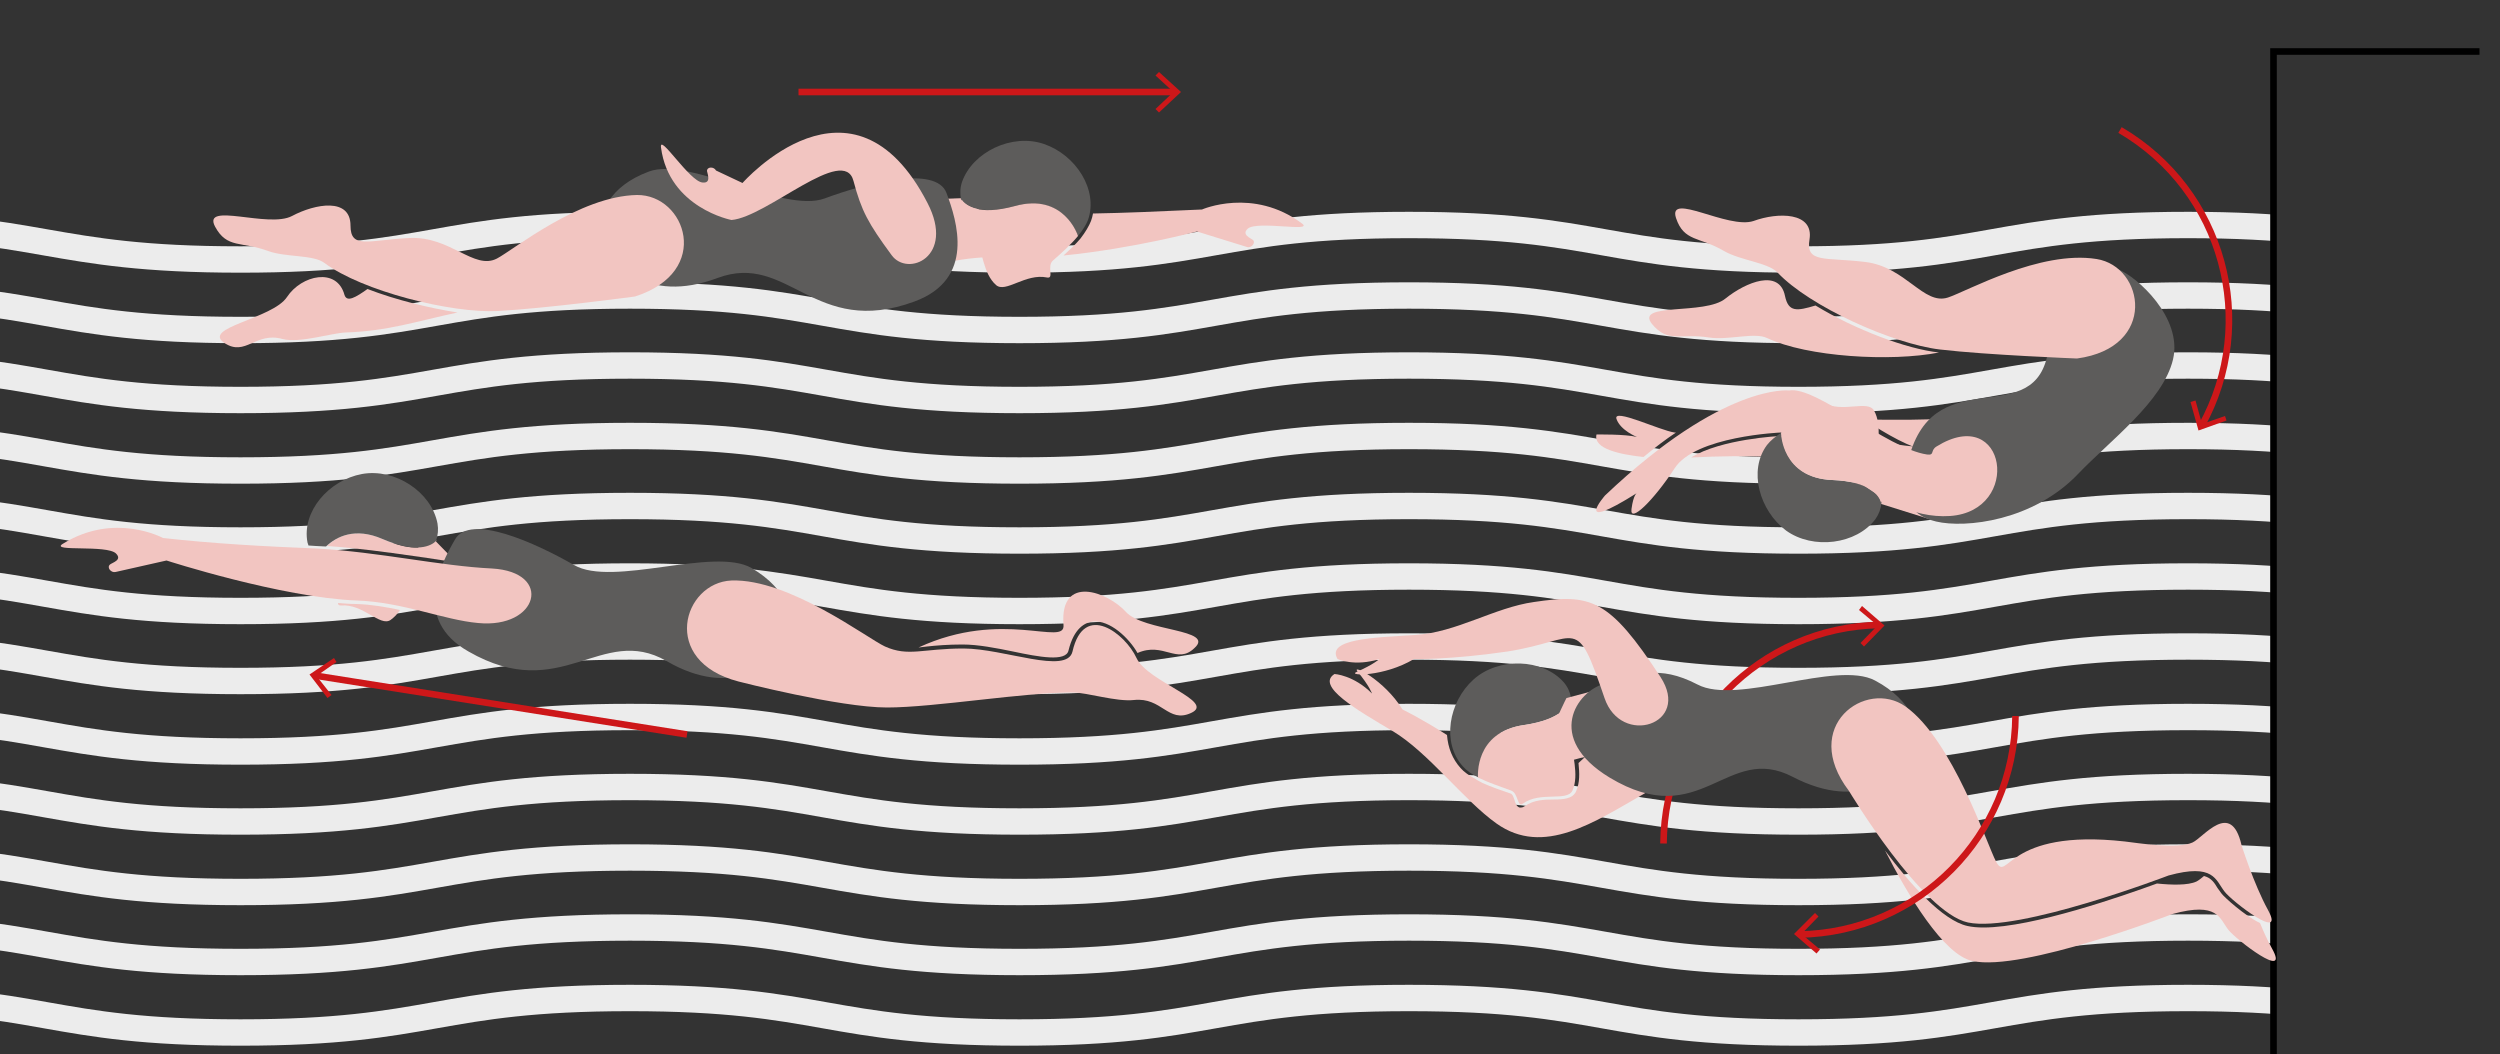 <?xml version="1.0" encoding="utf-8"?>
<!-- Generator: Adobe Illustrator 27.3.1, SVG Export Plug-In . SVG Version: 6.00 Build 0)  -->
<svg version="1.1" id="Capa_1" xmlns="http://www.w3.org/2000/svg" xmlns:xlink="http://www.w3.org/1999/xlink" x="0px" y="0px"
	 viewBox="0 0 500 210.9" style="enable-background:new 0 0 500 210.9;" xml:space="preserve">
<rect x="0" y="0" width="500" height="210.9" fill="#333333" stroke="none"/>
<style type="text/css">
	.st0{clip-path:url(#SVGID_00000028313040530075321250000001149614523624332193_);}
	.st1{fill:none;stroke:#ECECEC;stroke-width:5.275;stroke-miterlimit:10;}
	.st2{fill:none;stroke:#000000;stroke-width:1.319;stroke-miterlimit:10;}
	.st3{fill:none;stroke:#CD1719;stroke-width:1.319;stroke-miterlimit:10;}
	.st4{fill:#CD1719;}
	.st5{fill:#F2C5C1;}
	.st6{fill:#5D5C5B;}
</style>
<g>
	<g>
		<g>
			<defs>
				<rect id="SVGID_1_" y="30.2" width="454.7" height="180.7"/>
			</defs>
			<clipPath id="SVGID_00000001655189003515922830000003227341574049381260_">
				<use xlink:href="#SVGID_1_"  style="overflow:visible;"/>
			</clipPath>
			<g id="agua" style="clip-path:url(#SVGID_00000001655189003515922830000003227341574049381260_);">
				<g>
					<g>
						<path class="st1" d="M671.3,51.9c-39,0-39-6.9-77.9-6.9c-39,0-39,6.9-77.9,6.9c-39,0-39-6.9-77.9-6.9c-39,0-39,6.9-77.9,6.9
							c-39,0-39-6.9-77.9-6.9c-39,0-39,6.9-77.9,6.9c-39,0-39-6.9-77.9-6.9c-39,0-39,6.9-77.9,6.9S8.7,45-30.2,45
							c-39,0-39,6.9-77.9,6.9s-39-6.9-77.9-6.9"/>
					</g>
					<g>
						<path class="st1" d="M671.3,66c-39,0-39-6.9-77.9-6.9c-39,0-39,6.9-77.9,6.9c-39,0-39-6.9-77.9-6.9c-39,0-39,6.9-77.9,6.9
							c-39,0-39-6.9-77.9-6.9c-39,0-39,6.9-77.9,6.9c-39,0-39-6.9-77.9-6.9c-39,0-39,6.9-77.9,6.9s-39-6.9-77.9-6.9
							c-39,0-39,6.9-77.9,6.9s-39-6.9-77.9-6.9"/>
					</g>
					<g>
						<path class="st1" d="M671.3,80c-39,0-39-6.9-77.9-6.9c-39,0-39,6.9-77.9,6.9c-39,0-39-6.9-77.9-6.9c-39,0-39,6.9-77.9,6.9
							c-39,0-39-6.9-77.9-6.9c-39,0-39,6.9-77.9,6.9c-39,0-39-6.9-77.9-6.9c-39,0-39,6.9-77.9,6.9s-39-6.9-77.9-6.9
							c-39,0-39,6.9-77.9,6.9s-39-6.9-77.9-6.9"/>
					</g>
					<g>
						<path class="st1" d="M671.3,94.1c-39,0-39-6.9-77.9-6.9c-39,0-39,6.9-77.9,6.9c-39,0-39-6.9-77.9-6.9c-39,0-39,6.9-77.9,6.9
							c-39,0-39-6.9-77.9-6.9c-39,0-39,6.9-77.9,6.9c-39,0-39-6.9-77.9-6.9c-39,0-39,6.9-77.9,6.9s-39-6.9-77.9-6.9
							c-39,0-39,6.9-77.9,6.9s-39-6.9-77.9-6.9"/>
					</g>
					<g>
						<path class="st1" d="M671.3,108.1c-39,0-39-6.9-77.9-6.9c-39,0-39,6.9-77.9,6.9c-39,0-39-6.9-77.9-6.9c-39,0-39,6.9-77.9,6.9
							c-39,0-39-6.9-77.9-6.9c-39,0-39,6.9-77.9,6.9c-39,0-39-6.9-77.9-6.9c-39,0-39,6.9-77.9,6.9s-39-6.9-77.9-6.9
							c-39,0-39,6.9-77.9,6.9s-39-6.9-77.9-6.9"/>
					</g>
				</g>
				<g>
					<g>
						<path class="st1" d="M671.3,122.2c-39,0-39-6.9-77.9-6.9c-39,0-39,6.9-77.9,6.9c-39,0-39-6.9-77.9-6.9c-39,0-39,6.9-77.9,6.9
							c-39,0-39-6.9-77.9-6.9c-39,0-39,6.9-77.9,6.9c-39,0-39-6.9-77.9-6.9c-39,0-39,6.9-77.9,6.9s-39-6.9-77.9-6.9
							c-39,0-39,6.9-77.9,6.9s-39-6.9-77.9-6.9"/>
					</g>
					<g>
						<path class="st1" d="M671.3,136.2c-39,0-39-6.9-77.9-6.9c-39,0-39,6.9-77.9,6.9c-39,0-39-6.9-77.9-6.9c-39,0-39,6.9-77.9,6.9
							c-39,0-39-6.9-77.9-6.9c-39,0-39,6.9-77.9,6.9c-39,0-39-6.9-77.9-6.9c-39,0-39,6.9-77.9,6.9s-39-6.9-77.9-6.9
							c-39,0-39,6.9-77.9,6.9s-39-6.9-77.9-6.9"/>
					</g>
					<g>
						<path class="st1" d="M671.3,150.3c-39,0-39-6.9-77.9-6.9c-39,0-39,6.9-77.9,6.9c-39,0-39-6.9-77.9-6.9c-39,0-39,6.9-77.9,6.9
							c-39,0-39-6.9-77.9-6.9c-39,0-39,6.9-77.9,6.9c-39,0-39-6.9-77.9-6.9c-39,0-39,6.9-77.9,6.9s-39-6.9-77.9-6.9
							c-39,0-39,6.9-77.9,6.9s-39-6.9-77.9-6.9"/>
					</g>
					<g>
						<path class="st1" d="M671.3,164.3c-39,0-39-6.9-77.9-6.9c-39,0-39,6.9-77.9,6.9c-39,0-39-6.9-77.9-6.9c-39,0-39,6.9-77.9,6.9
							c-39,0-39-6.9-77.9-6.9c-39,0-39,6.9-77.9,6.9c-39,0-39-6.9-77.9-6.9c-39,0-39,6.9-77.9,6.9s-39-6.9-77.9-6.9
							c-39,0-39,6.9-77.9,6.9s-39-6.9-77.9-6.9"/>
					</g>
				</g>
				<g>
					<g>
						<path class="st1" d="M671.3,178.4c-39,0-39-6.9-77.9-6.9c-39,0-39,6.9-77.9,6.9c-39,0-39-6.9-77.9-6.9c-39,0-39,6.9-77.9,6.9
							c-39,0-39-6.9-77.9-6.9c-39,0-39,6.9-77.9,6.9c-39,0-39-6.9-77.9-6.9c-39,0-39,6.9-77.9,6.9s-39-6.9-77.9-6.9
							c-39,0-39,6.9-77.9,6.9s-39-6.9-77.9-6.9"/>
					</g>
					<g>
						<path class="st1" d="M671.3,192.4c-39,0-39-6.9-77.9-6.9c-39,0-39,6.9-77.9,6.9c-39,0-39-6.9-77.9-6.9c-39,0-39,6.9-77.9,6.9
							c-39,0-39-6.9-77.9-6.9c-39,0-39,6.9-77.9,6.9c-39,0-39-6.9-77.9-6.9c-39,0-39,6.9-77.9,6.9s-39-6.9-77.9-6.9
							c-39,0-39,6.9-77.9,6.9s-39-6.9-77.9-6.9"/>
					</g>
					<g>
						<path class="st1" d="M671.3,206.5c-39,0-39-6.9-77.9-6.9c-39,0-39,6.9-77.9,6.9c-39,0-39-6.9-77.9-6.9c-39,0-39,6.9-77.9,6.9
							c-39,0-39-6.9-77.9-6.9c-39,0-39,6.9-77.9,6.9c-39,0-39-6.9-77.9-6.9c-39,0-39,6.9-77.9,6.9s-39-6.9-77.9-6.9
							c-39,0-39,6.9-77.9,6.9s-39-6.9-77.9-6.9"/>
					</g>
				</g>
			</g>
		</g>
	</g>
</g>
<polyline class="st2" points="454.7,210.9 454.7,10.3 495.9,10.3 "/>
<g>
	<g>
		<path class="st3" d="M332.7,168.7c0.2-23.9,19.4-43.3,43.2-43.7"/>
		<g>
			<polygon class="st4" points="372.8,129.3 372.1,128.6 375.5,125.1 371.8,122 372.4,121.2 376.9,125.1 			"/>
		</g>
	</g>
</g>
<g>
	<g>
		<line class="st3" x1="159.7" y1="18.4" x2="235.1" y2="18.4"/>
		<g>
			<polygon class="st4" points="231.8,22.5 231.1,21.8 234.7,18.4 231.1,15.1 231.8,14.4 236.2,18.4 			"/>
		</g>
	</g>
</g>
<g>
	<g>
		<line class="st3" x1="137.4" y1="146.9" x2="62.9" y2="135.1"/>
		<g>
			<polygon class="st4" points="66.8,131.6 67.3,132.4 63.3,135.2 66.3,139 65.5,139.6 61.9,134.9 			"/>
		</g>
	</g>
</g>
<g>
	<path class="st5" d="M185.1,53.9c0,0,4.2-2.2,13.1-2.5c9-0.3-5.1-11.8-5.1-11.8l-8,0.3V53.9z"/>
	<g>
		<path class="st6" d="M203,41.2c9.8-2.6,12.6,6,12.6,6c0.9-1.1,1.6-2.2,2-3.2c2.1-6-2.4-13-8.8-15.2s-14.3,1.6-16.4,7.6
			c-0.4,1.2-0.4,2.3-0.2,3.5C193.1,41,195.6,43.2,203,41.2z"/>
		<path class="st5" d="M215.6,47.2c0-0.1-2.8-8.7-12.6-6c-7.4,2-9.9-0.1-10.7-1.3c0.4,2.3,1.7,4.6,2.8,7.2c1.4,3.1,1.5,7.6,4.1,9.9
			c1.9,1.7,5.9-2.4,10.2-1.5c1.5,0.3-0.1-2.3,1.2-3.4C212.3,50.6,214.2,48.9,215.6,47.2z"/>
	</g>
	<g>
		<path class="st5" d="M260.4,44.7c-9.8-7.3-20-2.8-20-2.8c-8.7,0.4-15.8,0.7-21.8,0.8c-0.1,0.5-0.2,1-0.4,1.5
			c-0.4,1-1.1,2.2-2.1,3.5c-1,1.2-2.2,2.3-3.4,3.4c14-1.4,26.7-4.8,26.7-4.8l10,3.1c0.8,0.3,1.8-0.8,1.2-1.4c-0.5-0.4-2.4-1.1-1-2.3
			C251.6,44.1,262.8,46.5,260.4,44.7z"/>
	</g>
	<path class="st6" d="M120.4,46.7c-0.8-3.8,1.3-9.4,9.4-12.4c8.1-3,26.8,8.4,35.1,5.4c8.3-3.1,22.3-6.7,24.4-1.1s5.8,17.2-6.4,21.7
		c-20.1,7.4-25.2-10-39.4-4.7S121.7,52.8,120.4,46.7z"/>
	<path class="st5" d="M70.1,45.1c0,4.8,3.6,2.9,11.8,2.5c8.2-0.4,12.9,6.5,17.5,4.1c3.4-1.8,16.5-12.5,28-12.7
		c9.7-0.1,15.2,15.3-0.4,20.3c0,0-17.9,2.4-27.4,2.9c-9.4,0.5-27.2-4-34.7-9.6c-2.2-1.7-7.7-1.1-11.3-2.4c-5.3-2-8.2-0.4-10.6-4.9
		c-2.6-5,10.7,0.4,15.4-2.1S70.1,39.5,70.1,45.1z"/>
	<path class="st5" d="M73.5,57.8c-2.4,1.7-4.1,2.7-4.6,1.2c-1.5-5.6-8.6-4-11.5,0.4c-2.9,4.4-17.2,6.1-12.5,9.2
		c4.2,2.8,6.2-2.3,11.6-0.8c3.4,0.9,9.8-1.2,12.6-1.3c8.6-0.3,14-2.2,22.4-4C85.8,61.6,79.2,60,73.5,57.8z"/>
	<path class="st5" d="M146.3,44c0,0-12.5-2.4-14.1-14.5c-0.4-3,5.7,6.8,8.3,7c1.8,0.2,1-1.7,0.9-2.3c0-0.9,1.4-0.9,1.8-0.1l5.3,2.5
		c0,0,22-25.1,37,4c5.6,10.8-4,14.9-7.2,10.4c-4.7-6.4-6-8.8-7.6-14.8C168.8,28.8,153.4,43.4,146.3,44z"/>
</g>
<g>
	<path class="st5" d="M76.5,107.8c3.2,1.4,5.5,1.8,7.1,1.7c1.6-1.1,2.9-1.9,2.9-1.9l0.6,0.6c0.1-0.1,0.1-0.1,0.2-0.2
		c0,0.1-0.1,0.2-0.1,0.3l4,4.1c-1.9-0.2-3.8-0.5-5.7-0.8c0,0,0,0,0,0c-0.9-0.1-1.9-0.3-2.8-0.4c-5.6-0.8-11.4-1.6-17.3-2
		C67.4,107.3,71,105.4,76.5,107.8z"/>
	<path class="st6" d="M157.5,127.4c1.5-3.6,0.3-9.4-7.2-13.8c-7.5-4.3-27.8,3.9-35.5-0.6c-7.7-4.4-20.8-10.4-23.8-5.1
		c-3,5.2-8.6,16,2.7,22.4c18.6,10.7,26.5-5.6,39.6,1.9C146.3,139.8,155.2,133.1,157.5,127.4z"/>
	<path class="st5" d="M32.6,107.6c0,0-9.7-5.3-20.1,1.2c-2.5,1.6,8.9,0.1,10.7,1.9c1.3,1.3-0.7,1.8-1.2,2.2
		c-0.7,0.6,0.2,1.7,1.1,1.5l10.2-2.3c0,0,22.9,7.4,38,8c9.2,0.3,17.5,3.9,24.3,4.5c12.1,1.2,15.1-10.2,2.8-10.9
		c-10.4-0.5-22.5-3.3-35.1-4C53,109.3,42.4,108.7,32.6,107.6z"/>
	<path class="st6" d="M76.5,107.8c-5.5-2.4-9.2-0.5-11.3,1.5c-0.7,0-1.3-0.1-2-0.1c-0.5,0-1-0.1-1.5-0.1c-0.1-0.2-0.1-0.4-0.2-0.6
		c-1.2-6.2,4.3-12.5,10.9-13.7c6.6-1.2,13.9,3.6,15.1,9.9c0.2,1.2,0.1,2.3-0.3,3.5C86.3,109.1,83.5,110.8,76.5,107.8z"/>
	<path class="st5" d="M71.3,120.8c3,0.1,5.9,0.6,8.7,1.2c-0.5,0.8-1.2,1.5-1.9,2c-2.1,1.4-5.5-3.3-9.9-2.9c-0.5,0-0.6-0.2-0.6-0.5
		C68.8,120.7,70.1,120.8,71.3,120.8z"/>
	<path class="st5" d="M214.5,130.3c-1.1,4.7-13.7-0.6-21.8-0.6c-8.2,0-11,1.7-15.7-0.4c-3.5-1.6-19.2-13.6-30.7-13.2
		c-9.7,0.4-14.4,16.1,1.4,20.2c0,0,20.2,5.2,29.7,5.2c9.5,0,27.8-3.1,37.2-3c2.8,0,8.7,1.9,12.2,1.5c5.6-0.6,6.8,4.7,11.4,2.6
		c5.1-2.3-8.7-6.2-10.9-11S216.8,120.2,214.5,130.3z"/>
	<path class="st5" d="M227.5,130.6C227.5,130.6,227.5,130.6,227.5,130.6c-1.7-3-5.5-6.6-8.9-6.3c-1.6,0.2-3.8,1.3-4.9,5.8
		c-0.5,2.3-5.9,1.3-11.1,0.2c-3.4-0.7-7-1.4-10.1-1.4c-2.9,0-5.3,0.2-7.1,0.4c-0.6,0.1-1.1,0.1-1.7,0.2c16.8-7.8,29.4-0.1,29-4.5
		c-0.8-10.3,8.9-6.6,12.5-2.6c3.6,3.9,17.9,3.4,13.7,7.2C235.4,133,232.7,128.3,227.5,130.6z"/>
</g>
<g>
	<g>
		<path class="st5" d="M385.6,90.2c0.1,0,0.2,0,0.3,0c0,0,0,0,0-0.1c0.1-0.4,0.3-1,1.1-1.5c5.6-3.5,9-2,10.5-0.9
			c1.4,1.1,2.3,2.7,2.6,4.5c3.8-4.2-10.4-8.6-11.7-8.5c-3.1,0.3-9.1,0.3-15.6,0.2C377.4,86.9,382.1,89.6,385.6,90.2z"/>
		<path class="st5" d="M356.2,87.2c-0.5,0-12,0.6-18,4.3c11.8-0.6,20.4-0.1,27.2,0.8C361.9,89.4,358.8,87.2,356.2,87.2z"/>
		<path class="st5" d="M328.7,91.4c2.3-1.9,4.4-3.5,6.5-4.9c-0.1,0-0.2,0-0.3,0c-2.9-0.4-12.4-5-11.6-2.7s4.1,3.6,4.1,3.6
			c-2.3-0.6-8.1-0.5-8.1-0.5C318.6,89.8,324.1,90.9,328.7,91.4z"/>
	</g>
	<path class="st5" d="M387.3,89.2c0,0-4.6,0.9-13.3-1.5c-8.7-2.4,1.3,12.8,1.3,12.8l11.8,3.7L387.3,89.2z"/>
	<g>
		<path class="st6" d="M366.5,96c-10.1-0.4-10.2-9.5-10.2-9.5c-1.2,0.8-2.2,1.6-2.9,2.5c-3.8,5.1-1.5,13.1,3.8,17.1
			c5.4,3.9,14.1,2.8,17.9-2.3c0.7-1,1.1-2.1,1.2-3.3C375.9,99.1,374.1,96.3,366.5,96z"/>
		<path class="st5" d="M356.2,86.5c0,0.1,0.1,9.1,10.2,9.5c7.6,0.3,9.4,3.1,9.8,4.5c0.3-2.3-0.2-4.9-0.5-7.7
			c-0.4-3.4,0.8-7.7-0.9-10.7c-1.3-2.2-6.3,0.6-10.2-1.6c-1.3-0.8-0.6,2.2-2.1,2.9C360.4,84.3,358.1,85.3,356.2,86.5z"/>
	</g>
	<path class="st6" d="M423.7,53.9c3.6,1.4,12.9,9.6,10.9,18c-2,8.4-12.8,16.4-18.9,22.8c-9,9.5-22.6,11-28.5,9.6
		c-5.9-1.4-7-5.7-5.7-11.6c4.7-20.9,24.4-6.6,27.9-21.3S418,51.6,423.7,53.9z"/>
	<path class="st5" d="M361.9,47.9c-0.8,4.8,3.1,3.5,11.2,4.5c8.1,1,11.6,8.7,16.5,7.1c3.7-1.2,18.4-9.5,29.7-7.7
		c9.6,1.5,12.3,17.7-3.9,19.9c0,0-18.1-0.7-27.4-1.8c-9.4-1.1-26.1-8.6-32.5-15.4c-1.9-2-7.4-2.4-10.7-4.3c-4.9-2.9-8-1.8-9.6-6.6
		c-1.7-5.3,10.4,2.3,15.5,0.6C355.6,42.4,362.8,42.4,361.9,47.9z"/>
	<path class="st5" d="M363.1,61.1c-3.7,1.1-5.4,1.4-6.1-1.9c-1.1-5.5-7.8-2.8-11.9,0.5c-4.1,3.4-18.2,0.7-14.7,5.1
		c3.2,3.9,5.8,1.8,11.4,2.7c3.8,0.6,9.1-1.1,11.6,0.1c8,3.8,24.8,4.8,34.4,2.9C381.3,69.8,371,65.9,363.1,61.1z"/>
	<path class="st5" d="M356.2,86.5c7.6,0,18.6,17.7,33.8,16.7c14.5-1,11.3-22.6-2.7-13.9c-1.3,0.8-0.3,1.8-1.9,1.6
		c-8.1-1.2-22.2-13.8-27.6-12.8c0,0-13-1.6-36.8,21c0,0-6.8,7.8,6.4-0.5c0,0-0.7,0.2-1.1,3.2s4.4-1.7,8.6-8.1
		C339,87.2,356.2,86.5,356.2,86.5z"/>
</g>
<g>
	<g>
		<path class="st6" d="M304.9,145c-10,1.4-9.2,10.4-9.2,10.5c-1.3-0.6-2.4-1.4-3.1-2.2c-4.3-4.7-2.9-12.9,2.1-17.4s13.8-4.2,18,0.5
			c0.8,0.9,1.3,2,1.5,3.1C313.9,141,312.4,143.9,304.9,145z"/>
		<path class="st5" d="M319.3,149.2c-1.3,1.3-2.5,2.4-3.6,3.4c0.2,2,0.3,3.9-0.5,5.7c-0.7,1.5-2.6,1.6-4.5,1.6c-1.9,0-4,0.1-5.7,1.3
			c-0.3,0.2-0.5,0.3-0.8,0.3c-0.1,0-0.2,0-0.3,0c-0.6-0.2-0.8-0.8-1-1.5c-0.2-0.6-0.4-1.2-0.8-1.3c-1.8-0.6-3.8-1.3-5.6-2.1l0,0
			l-1.1-0.6l-0.3-0.2l0,0c-1.3-0.7-2.3-1.4-3-2.2c-1.6-1.8-2.5-4-2.7-6.6c-5.5-3.5-8.9-5.1-8.9-5.1c-3.6-5.9-10.3-9.2-9-7.6
			c2.4,2.9,2.9,4.4,2.9,4.4c-3.7-3.7-7.5-3.9-7.5-3.9c-3.8,2.4,4.5,7.2,11.6,11.4c7.1,4.2,14.3,13.9,20.8,18.5
			c9.4,6.7,19.6-0.3,29.6-6C338.8,153.3,326.8,142,319.3,149.2z"/>
		<path class="st5" d="M295.6,155.5c0-0.1-0.8-9.1,9.2-10.5c7.5-1.1,9-4,9.3-5.4c0.5,2.2,0.3,4.9,0.2,7.8c0,3.4,1.6,7.5,0.2,10.7
			c-1.1,2.3-6.4,0.1-9.9,2.6c-1.2,0.9-0.9-2.1-2.4-2.6C300,157.3,297.6,156.5,295.6,155.5z"/>
	</g>
	<path class="st5" d="M326.9,152.9c0,0-5.3-3.7-13.7-0.4c-8.4,3.3,0.1-12.9,0.1-12.9l10.6-2.8L326.9,152.9z"/>
	<path class="st6" d="M382.8,149.6c1.3-3.7-0.1-9.4-7.8-13.5s-27.6,5-35.5,0.8c-7.9-4.1-12.1-1.9-18.5-0.2
		c-5.7,1.5-12.1,10.9,0.9,18.8c18.4,11.1,23.4-7.1,36.7-0.1C372.1,162.4,380.7,155.4,382.8,149.6z"/>
	<path class="st5" d="M433.7,175.1c9.1-2.5,9.4,0.9,11.2,3.2c1.4,1.9,12.3,10.3,8.7,3.7c-2.9-5.3-5.3-13-5.3-13
		c-2.1-9.1-7.6-1.5-9.8-0.5c-3.1,1.4-10.9,0.1-13.5-0.2c-24-2.7-23.4,8.5-25.8,4c-1.8-3.4-8.7-24.3-18.1-31
		c-7.9-5.6-21.2,3.9-11.3,16.9c0,0,14.6,24.3,23.8,26.3C403.7,186.6,433.7,175.1,433.7,175.1z"/>
	<path class="st5" d="M454.4,189.7c-0.9-1.6-1.7-3.4-2.4-5.1c-3-1.4-7.2-5.2-7.7-5.9c-0.3-0.4-0.5-0.7-0.8-1.1c-0.6-1-1.2-2-2.7-2.4
		c-0.6,0.5-1.1,0.9-1.5,1.1c-1.7,0.8-5,0.7-7.9,0.4c-6.6,2.4-24.8,8.8-34.7,8.8c-1.2,0-2.3-0.1-3.2-0.3c-5-1.1-11.5-8.4-16.5-15.1
		c4.5,8.8,11.7,20.9,17.5,22.1c10,2.2,40-9.4,40-9.4c9.1-2.5,9.4,0.9,11.2,3.2C447.2,187.9,458.1,196.3,454.4,189.7z"/>
	<path class="st5" d="M320.9,139.6c3.3,9.8,17.4,5.3,11.2-4.2c-10.3-15.7-13.9-16.7-25.3-15c-7.9,1.1-15.5,6.1-23.8,6.6
		s-17.8,0.8-15.5,4.8c0,0,3.4,1.6,8.4,0c0,0-1.2,1.1-4.6,2.6c-1.9,0.8,5.5,1,11.5-2.6c0,0,7,0.2,18.7-1.5
		C316.1,128,315.1,122.6,320.9,139.6z"/>
</g>
<g>
	<g>
		<path class="st3" d="M424,26c20.7,12.1,27.8,38.4,16.3,59.2"/>
		<g>
			<polygon class="st4" points="438.1,80.4 439.1,80.1 440.4,84.8 445,83.2 445.3,84.1 439.7,86.1 			"/>
		</g>
	</g>
</g>
<g>
	<g>
		<path class="st3" d="M403.1,143.2c-0.2,23.9-19.4,43.3-43.2,43.7"/>
		<g>
			<polygon class="st4" points="363,182.6 363.7,183.3 360.3,186.8 364,189.9 363.3,190.7 358.8,186.8 			"/>
		</g>
	</g>
</g>
</svg>
